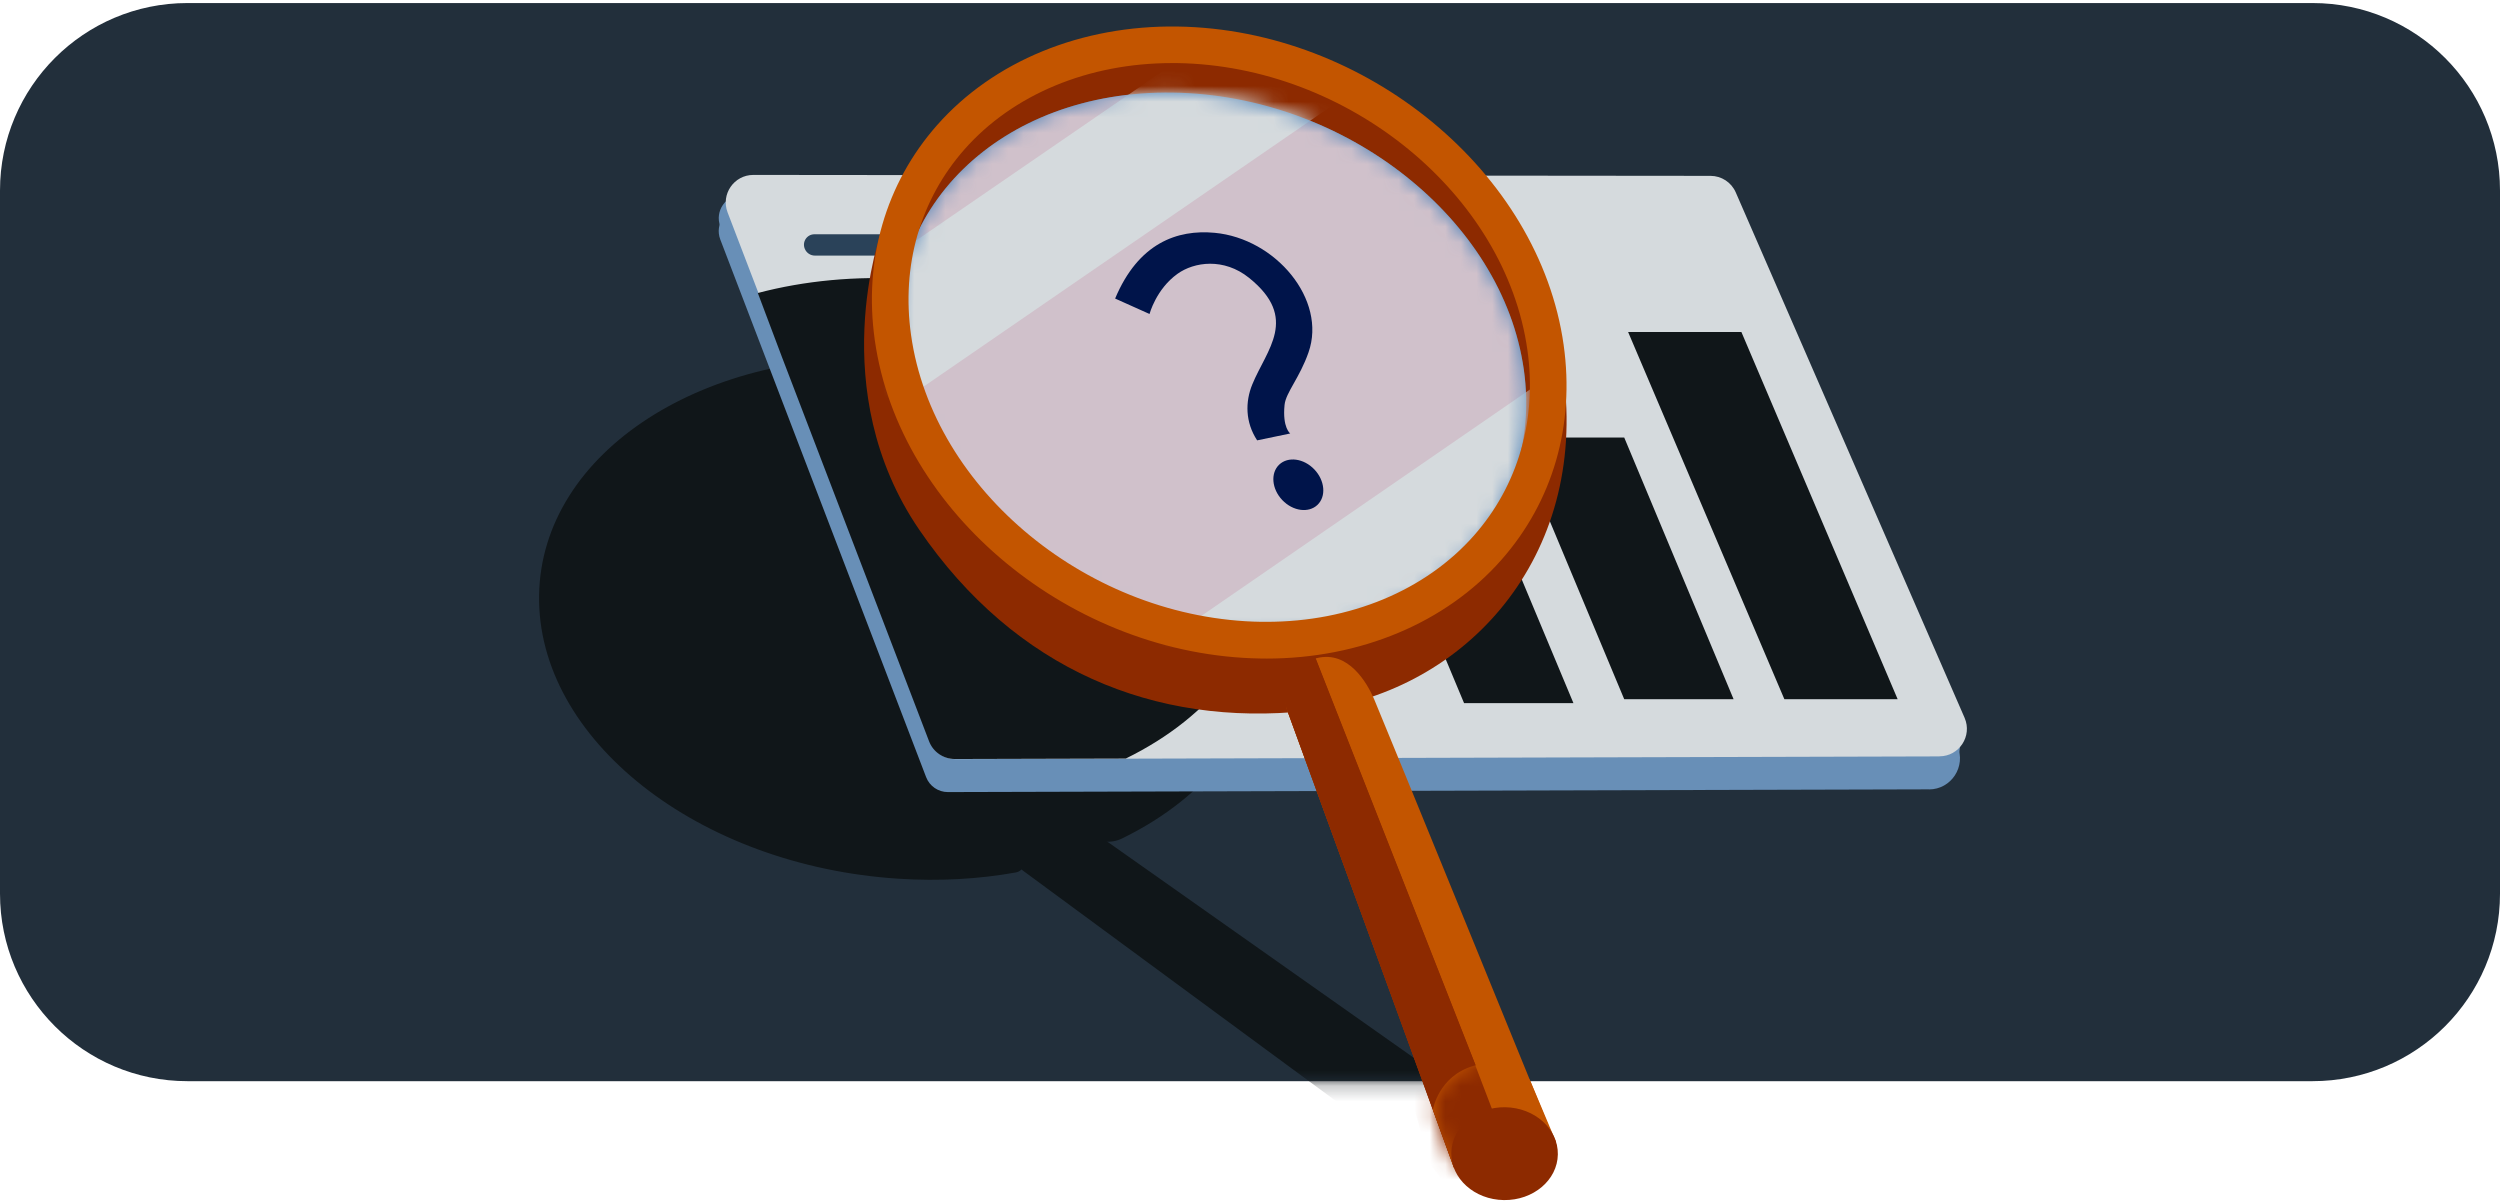 <svg width="160" height="77" viewBox="0 0 160 77" fill="none" xmlns="http://www.w3.org/2000/svg">
<path d="M148 0.195H12C5.373 0.195 0 5.568 0 12.195V57.195C0 63.823 5.373 69.195 12 69.195H148C154.627 69.195 160 63.823 160 57.195V12.195C160 5.568 154.627 0.195 148 0.195Z" fill="#222F3B"/>
<mask id="mask0_4038_86409" style="mask-type:alpha" maskUnits="userSpaceOnUse" x="0" y="0" width="160" height="70">
<path d="M148 0.195H12C5.373 0.195 0 5.568 0 12.195V57.195C0 63.823 5.373 69.195 12 69.195H148C154.627 69.195 160 63.823 160 57.195V12.195C160 5.568 154.627 0.195 148 0.195Z" fill="#222F3B"/>
</mask>
<g mask="url(#mask0_4038_86409)">
<path d="M99.352 73.953C99.353 73.953 99.353 73.954 99.352 73.954L94.197 76.163C93.822 76.324 93.389 76.274 93.061 76.032L65.491 55.737C63.334 54.149 64.549 52.238 67.227 52.322C68.307 52.356 69.037 52.574 69.92 53.197L99.351 73.953C99.351 73.953 99.351 73.953 99.352 73.953Z" fill="#101619"/>
<path d="M57.999 22.951C57.998 22.951 57.998 22.953 58 22.953C70.838 23.779 81.141 31.894 81.001 41.088C80.922 46.433 77.33 50.965 71.818 53.66C71.098 54.012 70.247 53.917 69.588 53.462L69.401 53.333C69.017 53.067 68.543 52.962 68.082 53.041L65.578 53.471C64.996 53.571 64.811 54.316 65.28 54.676C65.734 55.024 65.576 55.736 65.013 55.837C62.654 56.261 60.129 56.409 57.506 56.238C44.666 55.413 34.366 47.298 34.501 38.103C34.641 28.914 45.159 22.129 57.998 22.948C57.999 22.948 58 22.95 57.999 22.951Z" fill="#101619"/>
<path d="M68.796 52.917C68.796 52.915 68.798 52.914 68.799 52.915L69.738 53.564C70.129 53.834 70.066 54.426 69.62 54.59C68.749 54.912 67.844 55.193 66.907 55.428C66.594 55.507 66.263 55.434 66.007 55.237C65.259 54.664 65.553 53.475 66.482 53.315L68.795 52.918C68.796 52.918 68.796 52.917 68.796 52.917Z" fill="#101619"/>
</g>
<path d="M123.452 50.518L60.662 50.693C60.047 50.693 59.492 50.313 59.272 49.738L46.097 15.323C45.727 14.348 46.442 13.308 47.487 13.308L110.307 13.373L125.272 47.738C125.842 49.053 124.882 50.523 123.452 50.523V50.518Z" fill="#688FB7"/>
<path d="M123.454 49.686L60.664 49.861C60.049 49.861 59.494 49.481 59.274 48.906L46.099 14.491C45.729 13.516 46.444 12.476 47.489 12.476L110.309 12.541L125.274 46.906C125.844 48.221 124.884 49.691 123.454 49.691V49.686Z" fill="#688FB7"/>
<path d="M124.119 48.41L61.174 48.585C60.444 48.585 59.784 48.135 59.524 47.45L46.564 13.59C46.124 12.435 46.974 11.195 48.214 11.195L109.474 11.255C110.174 11.255 110.809 11.67 111.089 12.315L125.734 45.94C126.239 47.105 125.389 48.405 124.124 48.405L124.119 48.41Z" fill="#D5DADD"/>
<path d="M111.45 21.25H104.2L114.2 44.75H121.45L111.45 21.25Z" fill="#101619"/>
<path d="M110.95 44.75H103.95L96.95 28H103.95L110.95 44.75Z" fill="#101619"/>
<path d="M100.7 45H93.7L86.7 28.25H93.7L100.7 45Z" fill="#101619"/>
<path d="M70.47 16.358H52.15C51.87 16.358 51.617 16.188 51.508 15.928C51.32 15.478 51.641 14.993 52.126 14.993H70.446C70.726 14.993 70.979 15.163 71.089 15.423C71.277 15.873 70.955 16.358 70.47 16.358Z" fill="#2A4259"/>
<path d="M94.456 20.288H85.631C85.346 20.288 85.091 20.118 84.986 19.853L84.961 19.798C84.771 19.338 85.116 18.833 85.611 18.838L94.461 18.893C94.731 18.893 94.976 19.053 95.091 19.298C95.306 19.758 94.966 20.288 94.456 20.288Z" fill="#D5DADD"/>
<path d="M61.11 48.577L72.05 48.547C77.55 45.852 81.135 41.332 81.21 35.997C81.35 26.802 71.045 18.682 58.205 17.862C54.75 17.642 51.46 17.972 48.5 18.752L50.045 22.852L59.46 47.442C59.72 48.127 60.38 48.577 61.11 48.577Z" fill="#101619"/>
<path fill-rule="evenodd" clip-rule="evenodd" d="M56.401 14.835C56.401 14.835 52.715 24.964 58.837 33.911C64.96 42.857 73.895 46.53 83.67 45.498C93.445 44.467 101.379 36.112 100.133 24.537C98.887 12.962 92.514 9.212 88.861 6.557C85.209 3.903 75.835 1.767 69.423 3.221C63.011 4.676 56.397 14.831 56.397 14.831L56.401 14.835Z" fill="#8D2A00"/>
<path fill-rule="evenodd" clip-rule="evenodd" d="M75.064 5.926C86.106 6.09 96.162 14.027 97.525 23.651C98.883 33.275 91.035 40.94 79.992 40.776C68.949 40.612 58.894 32.675 57.531 23.051C56.173 13.427 64.021 5.762 75.064 5.926Z" fill="#4D82B8"/>
<mask id="mask1_4038_86409" style="mask-type:luminance" maskUnits="userSpaceOnUse" x="57" y="5" width="41" height="36">
<path d="M75.064 5.926C86.107 6.09 96.163 14.027 97.525 23.651C98.883 33.275 91.036 40.94 79.993 40.776C68.95 40.612 58.895 32.675 57.532 23.051C56.174 13.427 64.021 5.762 75.064 5.926Z" fill="white"/>
</mask>
<g mask="url(#mask1_4038_86409)">
<path fill-rule="evenodd" clip-rule="evenodd" d="M75.064 5.926C86.106 6.09 96.162 14.027 97.525 23.651C98.883 33.275 91.035 40.94 79.992 40.776C68.949 40.612 58.894 32.675 57.531 23.051C56.173 13.427 64.021 5.762 75.064 5.926Z" fill="#D0C1CB"/>
<path fill-rule="evenodd" clip-rule="evenodd" d="M94.312 -9.115C95.153 -8.731 95.399 -7.635 95.895 -6.901C97.339 -4.847 98.784 -2.793 100.228 -0.738C99.055 0.077 97.878 0.893 96.701 1.709L95.795 -0.492C83.416 8.023 71.036 16.542 58.652 25.057C57.742 26.606 56.837 28.155 55.927 29.705C53.875 31.116 51.822 32.527 49.774 33.939C49.671 33.87 49.567 33.796 49.464 33.727C49.433 33.878 49.502 33.982 49.356 33.883C48.338 32.372 47.316 30.866 46.299 29.355C46.027 28.958 45.26 28.238 45.385 27.832L49.382 25.13C49.627 23.848 49.869 22.567 50.115 21.285L56.587 16.797C69.16 8.161 81.734 -0.475 94.308 -9.111L94.312 -9.115ZM119.8 9.87C121.279 11.993 122.758 14.116 124.233 16.24C124.612 16.736 125.781 17.729 125.5 18.445C112.823 27.111 100.146 35.781 87.465 44.452C84.433 46.558 81.398 48.668 78.362 50.774C77.754 51.227 75.779 53.1 74.999 52.807L70.872 46.597C70.389 45.898 69.79 45.41 69.445 44.542C86.227 32.985 103.009 21.423 119.791 9.861L119.8 9.87Z" fill="#D5DADD"/>
</g>
<path d="M81.053 42.145C80.932 42.145 80.816 42.145 80.695 42.145C68.626 41.964 57.544 32.827 55.987 21.77C55.263 16.635 56.677 11.749 59.967 8.016C63.589 3.908 69.212 1.607 75.365 1.698C87.434 1.879 98.516 11.016 100.073 22.073C100.797 27.208 99.383 32.094 96.093 35.827C92.54 39.858 87.072 42.149 81.048 42.149L81.053 42.145ZM75.007 4.037C69.656 4.037 64.827 6.044 61.722 9.565C58.894 12.776 57.678 16.993 58.307 21.442C59.709 31.399 69.768 39.633 80.729 39.797C80.837 39.797 80.945 39.797 81.053 39.797C86.404 39.797 91.233 37.79 94.338 34.269C97.166 31.058 98.382 26.841 97.753 22.392C96.351 12.435 86.292 4.201 75.331 4.037C75.223 4.037 75.115 4.037 75.007 4.037Z" fill="#C35500"/>
<path fill-rule="evenodd" clip-rule="evenodd" d="M93.109 74.815C93.109 74.815 82.709 46.344 82.403 45.528C82.097 44.708 82.248 42.619 84.278 42.119C86.309 41.614 87.499 43.728 87.935 44.725C88.371 45.722 99.638 73.352 99.638 73.352L96.969 74.301L93.109 74.819V74.815Z" fill="#C35500"/>
<path fill-rule="evenodd" clip-rule="evenodd" d="M95.48 70.858L84.148 42.037C84.148 42.037 81.501 43.056 82.402 45.524C83.308 47.993 93.074 74.802 93.044 74.725C93.014 74.647 93.958 72.834 95.886 72.105L95.476 70.858H95.48Z" fill="#8D2A00"/>
<path fill-rule="evenodd" clip-rule="evenodd" d="M95.493 70.853L84.144 41.98C84.144 41.98 81.488 42.999 82.393 45.476C83.299 47.949 93.083 74.806 93.057 74.728C93.031 74.651 93.971 72.838 95.903 72.104L95.493 70.857V70.853Z" fill="#8D2A00"/>
<path fill-rule="evenodd" clip-rule="evenodd" d="M99.585 73.076L97.916 69.122C97.916 69.122 96.562 67.556 94.303 68.216C92.043 68.876 91.703 71.039 91.703 71.039L93.048 74.729L99.589 73.08L99.585 73.076Z" fill="#C35500"/>
<mask id="mask2_4038_86409" style="mask-type:luminance" maskUnits="userSpaceOnUse" x="91" y="68" width="9" height="7">
<path d="M99.585 73.076L97.916 69.122C97.916 69.122 96.563 67.556 94.303 68.216C92.044 68.876 91.703 71.039 91.703 71.039L93.048 74.729L99.59 73.08L99.585 73.076Z" fill="white"/>
</mask>
<g mask="url(#mask2_4038_86409)">
<path fill-rule="evenodd" clip-rule="evenodd" d="M94.251 67.737L95.644 71.388L93.928 75.752L93.333 76.848L91.496 74.461L90.078 69.364L94.251 67.737Z" fill="#8D2A00"/>
</g>
<path fill-rule="evenodd" clip-rule="evenodd" d="M96.339 70.863C98.219 70.893 99.728 72.244 99.702 73.884C99.676 75.524 98.132 76.831 96.248 76.805C94.364 76.78 92.859 75.424 92.885 73.784C92.911 72.144 94.454 70.837 96.334 70.863H96.339Z" fill="#8D2A00"/>
<path d="M71.367 19.107L73.57 20.095C73.57 20.095 73.989 18.507 75.356 17.527C76.425 16.759 78.322 16.483 79.939 17.782C83.156 20.367 81.056 22.374 80.146 24.605C79.694 25.71 79.689 27.014 80.457 28.183L82.574 27.743C82.574 27.743 82.065 27.376 82.212 25.913C82.289 25.128 83.182 24.174 83.747 22.547C84.924 19.18 81.647 15.262 77.731 14.899C75.351 14.679 72.859 15.542 71.363 19.12L71.367 19.107Z" fill="#00144A"/>
<path d="M84.318 32.312C84.885 31.772 84.797 30.757 84.121 30.046C83.444 29.334 82.436 29.196 81.868 29.737C81.301 30.277 81.389 31.292 82.066 32.004C82.742 32.715 83.75 32.853 84.318 32.312Z" fill="#00144A"/>
</svg>
